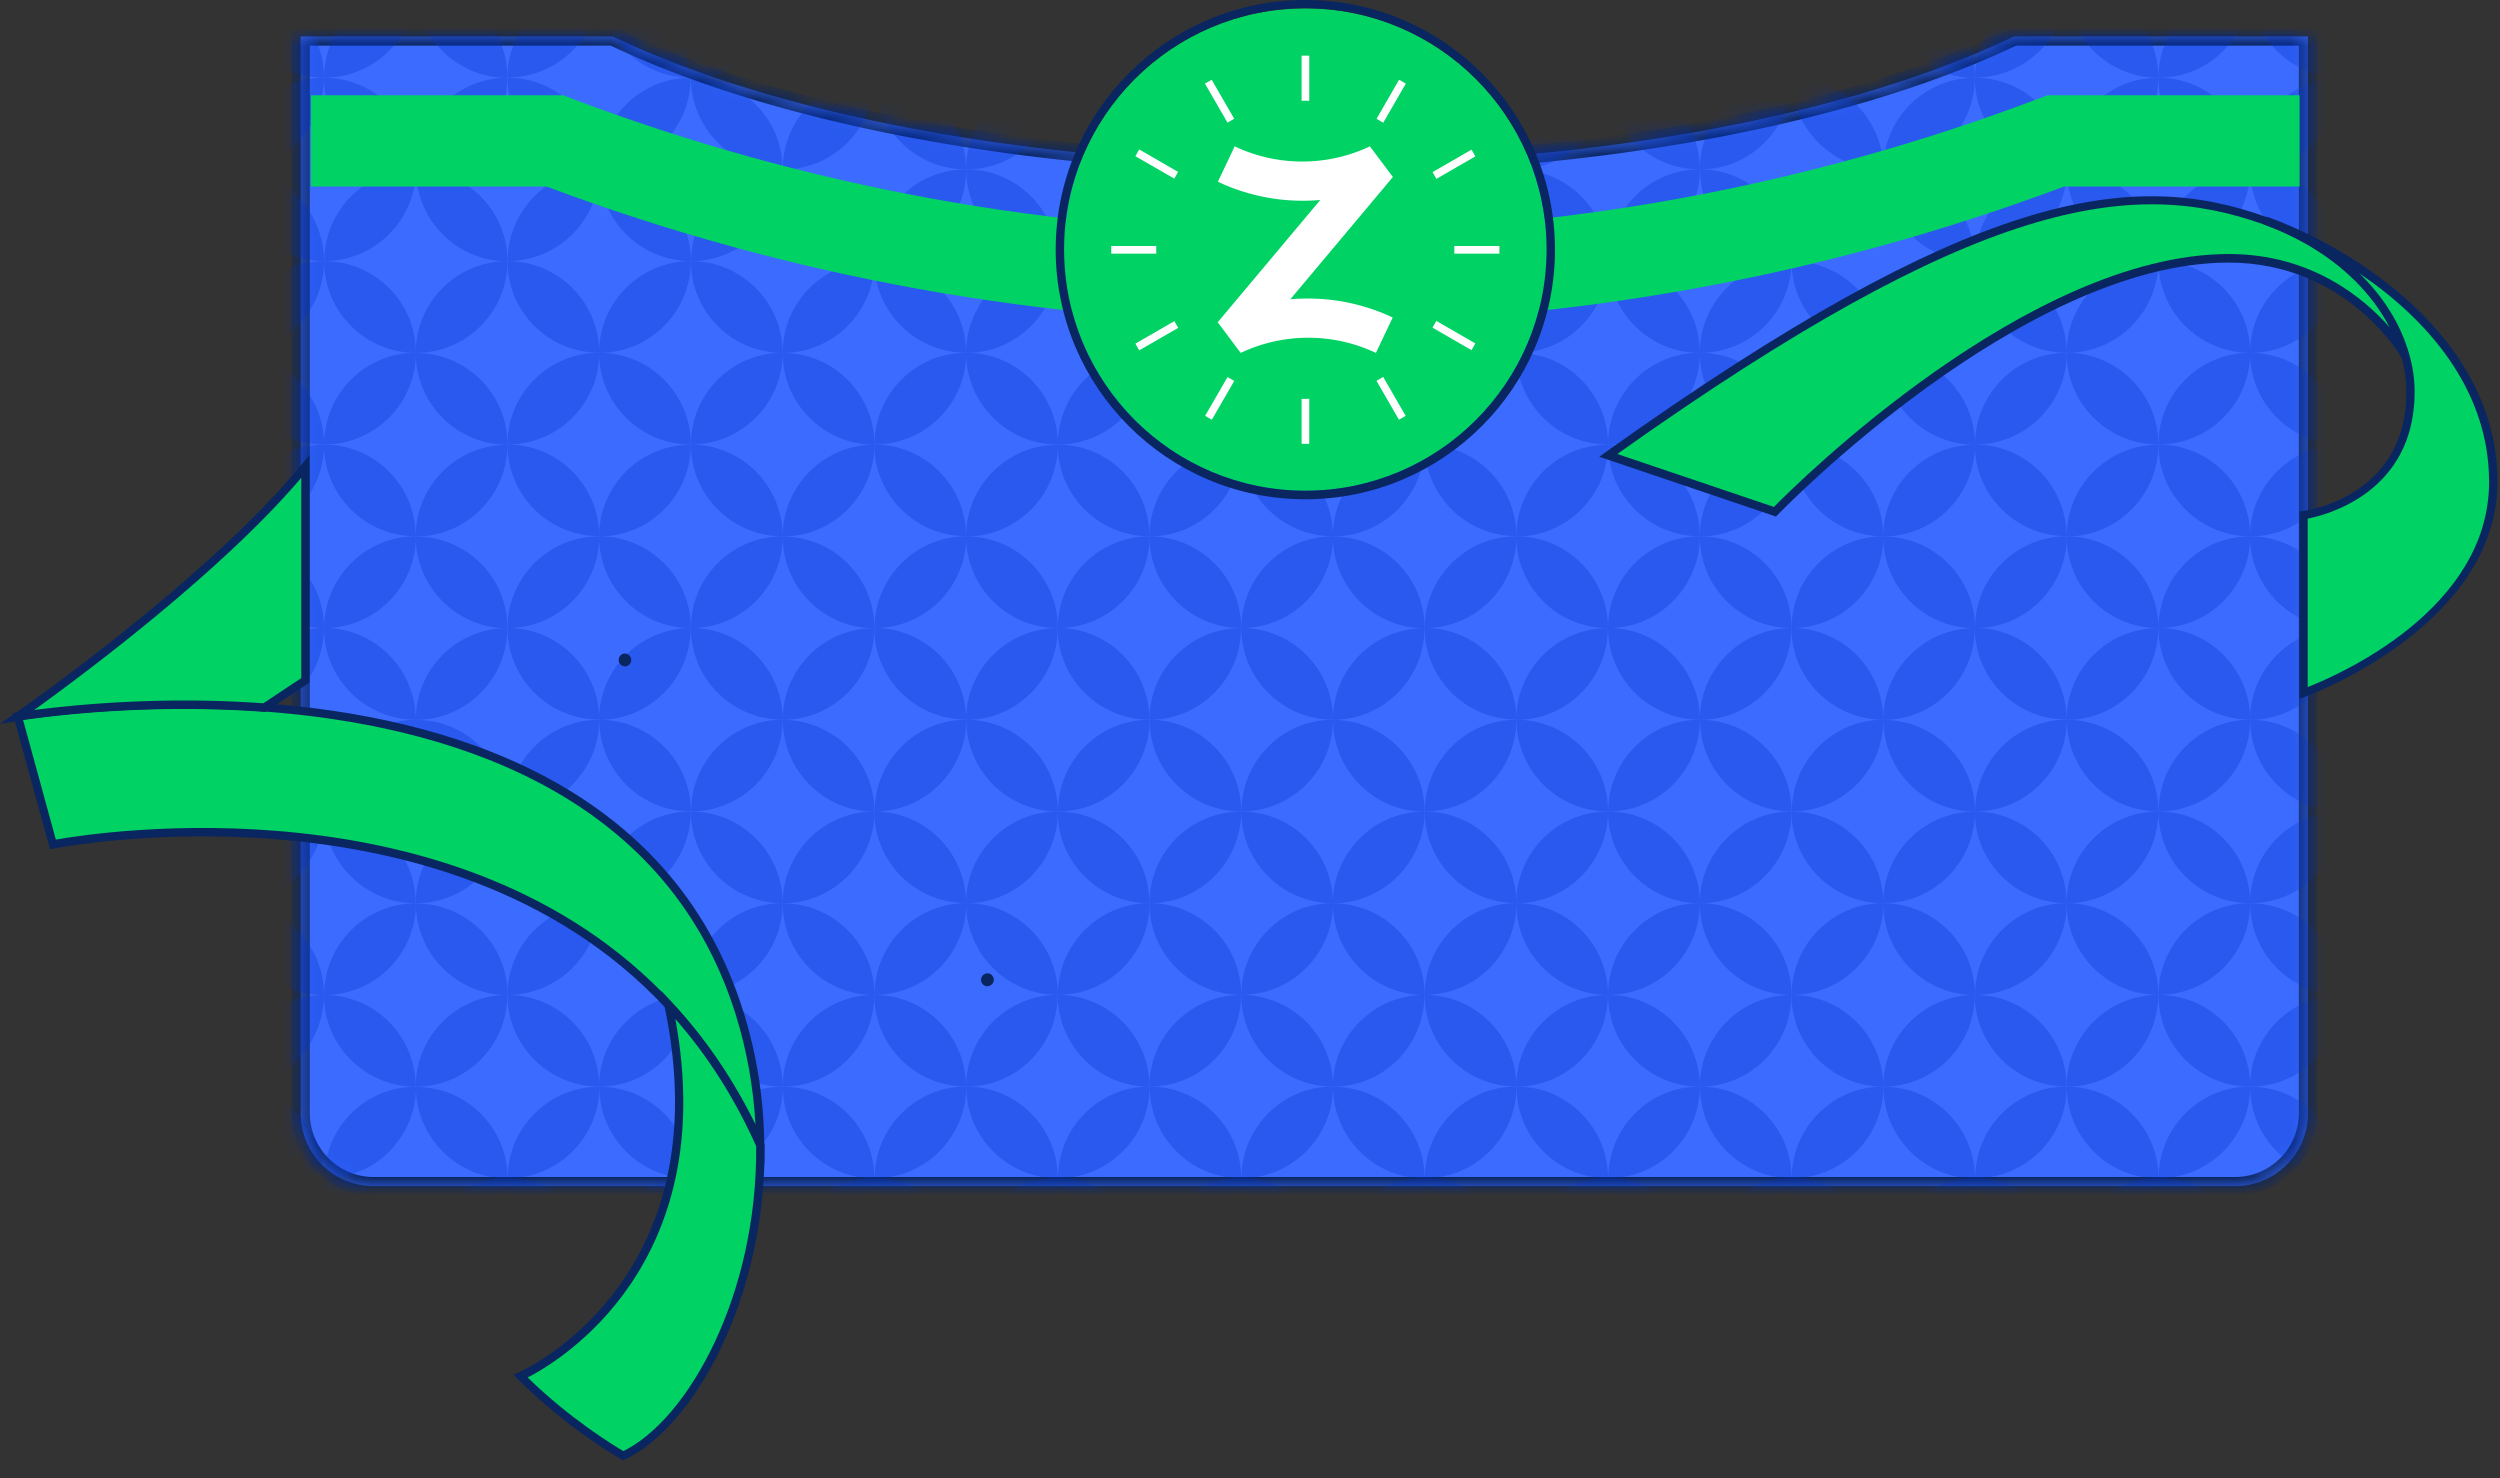 <svg xmlns="http://www.w3.org/2000/svg" xmlns:xlink="http://www.w3.org/1999/xlink" width="137" height="81" fill="none" viewBox="0 0 137 81">
  <rect x="0" y="0" width="137" height="81" fill="#333333" stroke="none"/>
  <defs>
    <path id="a" d="M33.584 2H16.477v59a4 4 0 0 0 4 4h102a4 4 0 0 0 4-4V2h-16.108c-8.87 4.258-22.768 7-38.392 7S42.454 6.258 33.584 2"/>
    <path id="b" fill="#3C6BFF" d="M33.584 2H16.477v59a4 4 0 0 0 4 4h102a4 4 0 0 0 4-4V2h-16.108c-8.87 4.258-22.768 7-38.392 7S42.454 6.258 33.584 2"/>
    <path id="c" fill="#0A2660" d="M16.477 2v-.5h-.5V2zm17.107 0 .216-.45-.102-.05h-.114zm92.893 0h.5v-.5h-.5zm-16.108 0v-.5h-.113l-.103.05zm-93.892.5h17.107v-1H16.477zm.5 58.5V2h-1v59zm3.5 3.5a3.5 3.5 0 0 1-3.5-3.5h-1a4.5 4.5 0 0 0 4.5 4.5zm102 0h-102v1h102zm3.5-3.5a3.5 3.5 0 0 1-3.5 3.5v1a4.5 4.5 0 0 0 4.5-4.5zm0-59v59h1V2zm-15.608.5h16.108v-1h-16.108zm-.216-.95c-8.78 4.214-22.598 6.95-38.176 6.95v1c15.67 0 29.649-2.748 38.609-7.05zM71.977 8.5C56.397 8.5 42.58 5.764 33.8 1.55l-.433.9c8.96 4.302 22.94 7.05 38.61 7.05z"/>
  </defs>
  <mask id="e" fill="#fff">
    <use xlink:href="#a" fill-rule="evenodd" clip-rule="evenodd"/>
  </mask>
  <use xlink:href="#b" fill-rule="evenodd" clip-rule="evenodd"/>
  <use xlink:href="#c" mask="url(#e)"/>
  <mask id="g" width="111" height="63" x="16" y="2" maskUnits="userSpaceOnUse" style="mask-type:alpha">
    <mask id="f" fill="#fff">
      <use xlink:href="#a" fill-rule="evenodd" clip-rule="evenodd"/>
    </mask>
    <use xlink:href="#b" fill-rule="evenodd" clip-rule="evenodd"/>
    <use xlink:href="#c" mask="url(#f)"/>
  </mask>
  <g mask="url(#g)">
    <mask id="h" fill="#fff">
      <use xlink:href="#a" fill-rule="evenodd" clip-rule="evenodd"/>
    </mask>
    <use xlink:href="#b" fill-rule="evenodd" clip-rule="evenodd"/>
    <use xlink:href="#c" mask="url(#h)"/>
    <g fill="#0033C9" opacity=".32">
      <path d="M17.76 4.26c0-2.78-2.25-5.03-5.03-5.03 0 2.78 2.25 5.03 5.03 5.03"/>
      <path d="M17.76 4.26c-2.78 0-5.03 2.25-5.03 5.03 2.77 0 5.02-2.25 5.02-5.03z"/>
      <path d="M22.78 9.29c0-2.78-2.25-5.03-5.03-5.03 0 2.77 2.25 5.02 5.02 5.03zm5.031-5.03c-2.78 0-5.03 2.25-5.03 5.03 2.77 0 5.02-2.25 5.02-5.02z"/>
      <path d="M22.792-.77c-2.78 0-5.03 2.25-5.03 5.03 2.78 0 5.03-2.25 5.03-5.03"/>
      <path d="M27.811 4.26c0-2.78-2.25-5.02-5.03-5.02 0 2.78 2.25 5.03 5.03 5.03z"/>
      <path d="M32.839-.77c-2.78 0-5.03 2.25-5.03 5.02 2.78 0 5.03-2.25 5.03-5.03z"/>
      <path d="M37.858 4.26c0-2.78-2.25-5.03-5.03-5.03 0 2.78 2.25 5.03 5.03 5.03"/>
      <path d="M37.858 4.26c-2.78 0-5.03 2.25-5.03 5.03 2.77 0 5.02-2.25 5.02-5.03z"/>
      <path d="M32.839 9.29c0-2.78-2.25-5.03-5.03-5.03 0 2.77 2.25 5.02 5.02 5.02zm10.051 0c0-2.78-2.25-5.03-5.03-5.03 0 2.77 2.25 5.02 5.02 5.03z"/>
      <path d="M42.89-.77c-2.78 0-5.03 2.25-5.03 5.03 2.78 0 5.03-2.25 5.03-5.03m5.03 5.03c0-2.78-2.25-5.02-5.03-5.02 0 2.78 2.25 5.03 5.03 5.03z"/>
      <path d="M47.92 4.26c-2.78 0-5.03 2.25-5.03 5.03 2.77 0 5.02-2.25 5.02-5.02z"/>
      <path d="M52.94 9.29c0-2.78-2.25-5.03-5.03-5.03 0 2.77 2.25 5.02 5.02 5.02zm0-10.06c-2.78 0-5.03 2.25-5.03 5.02 2.78 0 5.03-2.25 5.03-5.03zm5.031 5.03c-2.78 0-5.03 2.25-5.03 5.03 2.77 0 5.02-2.25 5.02-5.03z"/>
      <path d="M57.971 4.26c0-2.78-2.25-5.03-5.03-5.03 0 2.78 2.25 5.03 5.03 5.03m10.047 0c0-2.78-2.25-5.03-5.03-5.03 0 2.78 2.25 5.03 5.03 5.03"/>
      <path d="M68.018 4.26c-2.78 0-5.03 2.25-5.03 5.03 2.77 0 5.02-2.25 5.02-5.03z"/>
      <path d="M62.99 9.29c0-2.78-2.25-5.03-5.03-5.03 0 2.78 2.25 5.02 5.02 5.03z"/>
      <path d="M62.99-.77c-2.78 0-5.03 2.25-5.03 5.03 2.78 0 5.03-2.25 5.03-5.03M73.042 9.29c0-2.78-2.25-5.03-5.03-5.03 0 2.77 2.25 5.02 5.02 5.03zm5.028-5.03c0-2.78-2.25-5.02-5.03-5.02 0 2.78 2.25 5.03 5.03 5.03z"/>
      <path d="M73.05-.77c-2.78 0-5.03 2.25-5.03 5.03 2.78 0 5.03-2.25 5.03-5.03m5.02 5.03c-2.78 0-5.03 2.25-5.03 5.03 2.77 0 5.02-2.25 5.02-5.02zm10.05 0c0-2.78-2.25-5.03-5.03-5.03 0 2.78 2.25 5.03 5.03 5.03"/>
      <path d="M83.1 9.29c0-2.78-2.25-5.03-5.03-5.03 0 2.77 2.25 5.02 5.02 5.02z"/>
      <path d="M88.12 4.26c-2.78 0-5.03 2.25-5.03 5.03 2.77 0 5.02-2.25 5.02-5.03zM83.1-.77c-2.78 0-5.03 2.25-5.03 5.02 2.78 0 5.03-2.25 5.03-5.03zm15.078 5.03c-2.78 0-5.03 2.25-5.03 5.03 2.77 0 5.02-2.25 5.02-5.03z"/>
      <path d="M93.151 9.29c0-2.78-2.25-5.03-5.03-5.03 0 2.78 2.25 5.02 5.02 5.03zm5.027-5.03c0-2.78-2.25-5.03-5.03-5.03 0 2.78 2.25 5.03 5.03 5.03"/>
      <path d="M93.151-.77c-2.78 0-5.03 2.25-5.03 5.03 2.78 0 5.03-2.25 5.03-5.03m15.078 5.03c0-2.78-2.25-5.02-5.03-5.02 0 2.78 2.25 5.03 5.03 5.03z"/>
      <path d="M103.202-.77c-2.78 0-5.03 2.25-5.03 5.03 2.78 0 5.03-2.25 5.03-5.03"/>
      <path d="M103.202 9.29c0-2.78-2.25-5.03-5.03-5.03 0 2.77 2.25 5.02 5.02 5.03z"/>
      <path d="M108.229 4.26c-2.78 0-5.03 2.25-5.03 5.03 2.77 0 5.02-2.25 5.02-5.02zm5.031-5.03c-2.78 0-5.03 2.25-5.03 5.02 2.78 0 5.03-2.25 5.03-5.03z"/>
      <path d="M118.28 4.26c0-2.78-2.25-5.03-5.03-5.03 0 2.78 2.25 5.03 5.03 5.03"/>
      <path d="M118.28 4.26c-2.78 0-5.03 2.25-5.03 5.03 2.77 0 5.02-2.25 5.02-5.03zm-5.031 5.03c0-2.78-2.25-5.03-5.03-5.03 0 2.77 2.25 5.02 5.02 5.02zm10.062 0c0-2.78-2.25-5.03-5.03-5.03 0 2.77 2.25 5.02 5.02 5.03zm5.02-5.03c0-2.78-2.25-5.03-5.03-5.03 0 2.78 2.25 5.03 5.03 5.03"/>
      <path d="M123.311-.77c-2.78 0-5.03 2.25-5.03 5.03 2.78 0 5.03-2.25 5.03-5.03m5.02 5.03c-2.78 0-5.03 2.25-5.03 5.03 2.77 0 5.02-2.25 5.02-5.03zM17.758 14.31c0-2.77-2.25-5.02-5.02-5.03 0 2.78 2.25 5.03 5.03 5.03z"/>
      <path d="M17.76 14.31c-2.78 0-5.03 2.25-5.03 5.03 2.78 0 5.03-2.25 5.03-5.03m10.05 0c0-2.77-2.25-5.02-5.02-5.02 0 2.78 2.25 5.03 5.03 5.03z"/>
      <path d="M27.811 14.31c-2.78 0-5.03 2.25-5.03 5.03 2.78 0 5.03-2.25 5.03-5.02z"/>
      <path d="M22.792 19.34c0-2.78-2.25-5.03-5.03-5.03 0 2.78 2.25 5.02 5.03 5.03"/>
      <path d="M17.762 14.31c2.78 0 5.03-2.25 5.03-5.03-2.77 0-5.02 2.25-5.02 5.03zm20.098 0c0-2.77-2.25-5.02-5.02-5.03 0 2.78 2.25 5.03 5.03 5.03zm-5.021 5.03c0-2.78-2.25-5.03-5.03-5.03 0 2.78 2.25 5.02 5.03 5.02z"/>
      <path d="M27.809 14.31c2.78 0 5.03-2.25 5.03-5.03-2.77 0-5.02 2.25-5.02 5.02zm10.049 0c-2.78 0-5.03 2.25-5.03 5.03 2.78 0 5.03-2.25 5.03-5.03m.002 0c2.78 0 5.03-2.25 5.03-5.03-2.77 0-5.02 2.25-5.02 5.03zm5.03 5.03c0-2.78-2.25-5.03-5.03-5.03 0 2.78 2.25 5.03 5.03 5.03m5.028-5.03c0-2.77-2.25-5.02-5.02-5.02 0 2.78 2.25 5.03 5.03 5.03z"/>
      <path d="M47.92 14.31c-2.78 0-5.03 2.25-5.03 5.03 2.78 0 5.02-2.25 5.03-5.02z"/>
      <path d="M52.94 19.34c0-2.78-2.25-5.03-5.03-5.03 0 2.77 2.25 5.02 5.03 5.02z"/>
      <path d="M47.922 14.31c2.78 0 5.03-2.25 5.03-5.03-2.77 0-5.02 2.25-5.02 5.02z"/>
      <path d="M57.97 14.31c0-2.78-2.25-5.02-5.02-5.03 0 2.78 2.25 5.03 5.03 5.03z"/>
      <path d="M57.971 14.31c-2.78 0-5.03 2.25-5.03 5.03 2.78 0 5.03-2.25 5.03-5.03m10.047 0c-2.78 0-5.03 2.25-5.03 5.03 2.78 0 5.03-2.25 5.03-5.03"/>
      <path d="M62.99 19.34c0-2.78-2.25-5.03-5.03-5.03 0 2.78 2.25 5.03 5.03 5.03"/>
      <path d="M57.969 14.31c2.78 0 5.03-2.25 5.03-5.03-2.77 0-5.02 2.25-5.02 5.03zm10.051 0c0-2.77-2.25-5.02-5.02-5.03 0 2.78 2.25 5.03 5.03 5.03z"/>
      <path d="M73.05 19.34c0-2.78-2.25-5.03-5.03-5.03 0 2.78 2.25 5.02 5.03 5.03"/>
      <path d="M78.07 14.31c-2.78 0-5.03 2.25-5.03 5.03 2.78 0 5.02-2.25 5.03-5.02z"/>
      <path d="M78.07 14.31c0-2.77-2.25-5.02-5.02-5.02 0 2.78 2.25 5.03 5.03 5.03zm-10.05 0c2.78 0 5.03-2.25 5.03-5.03-2.77 0-5.02 2.25-5.02 5.03zm20.1 0c-2.78 0-5.03 2.25-5.03 5.03 2.78 0 5.03-2.25 5.03-5.03"/>
      <path d="M88.122 14.31c0-2.78-2.25-5.02-5.02-5.03 0 2.78 2.25 5.03 5.03 5.03zM83.1 19.34c0-2.78-2.25-5.03-5.03-5.03 0 2.77 2.25 5.02 5.03 5.02z"/>
      <path d="M78.07 14.31c2.78 0 5.03-2.25 5.03-5.03-2.77 0-5.02 2.25-5.02 5.02zm10.051 0c2.78 0 5.03-2.25 5.03-5.03-2.77 0-5.02 2.25-5.02 5.03z"/>
      <path d="M93.151 19.34c0-2.78-2.25-5.03-5.03-5.03 0 2.78 2.25 5.03 5.03 5.03"/>
      <path d="M98.178 14.31c-2.78 0-5.03 2.25-5.03 5.03 2.78 0 5.03-2.25 5.03-5.03"/>
      <path d="M98.18 14.31c0-2.77-2.25-5.02-5.02-5.03 0 2.78 2.25 5.03 5.03 5.03zm10.049 0c-2.78 0-5.03 2.25-5.03 5.03 2.78 0 5.02-2.25 5.03-5.02z"/>
      <path d="M103.202 19.34c0-2.78-2.25-5.03-5.03-5.03 0 2.78 2.25 5.03 5.03 5.03"/>
      <path d="M98.18 14.31c2.78 0 5.03-2.25 5.03-5.03-2.77 0-5.02 2.25-5.02 5.03zm10.051 0c0-2.77-2.25-5.02-5.02-5.02 0 2.78 2.25 5.03 5.03 5.03z"/>
      <path d="M113.249 19.34c0-2.78-2.25-5.03-5.03-5.03 0 2.78 2.25 5.02 5.03 5.02zm5.033-5.03c0-2.77-2.25-5.02-5.02-5.03 0 2.78 2.25 5.03 5.03 5.03zm-.002 0c-2.78 0-5.03 2.25-5.03 5.03 2.78 0 5.03-2.25 5.03-5.03m-10.05 0c2.78 0 5.03-2.25 5.03-5.03-2.77 0-5.02 2.25-5.02 5.02zm20.099 0c0-2.77-2.25-5.02-5.02-5.03 0 2.78 2.25 5.03 5.03 5.03z"/>
      <path d="M118.281 14.31c2.78 0 5.03-2.25 5.03-5.03-2.77 0-5.02 2.25-5.02 5.03z"/>
      <path d="M123.311 19.34c0-2.78-2.25-5.03-5.03-5.03 0 2.78 2.25 5.02 5.03 5.03"/>
      <path d="M128.331 14.31c-2.78 0-5.03 2.25-5.03 5.03 2.78 0 5.03-2.25 5.03-5.03M17.76 24.37c-2.78 0-5.03 2.25-5.03 5.03 2.78 0 5.02-2.25 5.03-5.03m0-.01c0-2.78-2.25-5.02-5.03-5.03 0 2.78 2.25 5.03 5.03 5.03m.002 0c2.78 0 5.03-2.25 5.03-5.03-2.78 0-5.03 2.25-5.03 5.03"/>
      <path d="M22.78 29.39c0-2.78-2.25-5.03-5.03-5.03 0 2.78 2.25 5.02 5.03 5.03m5.031-5.03c0-2.78-2.25-5.02-5.03-5.02 0 2.78 2.25 5.03 5.03 5.03zm0 .01c-2.78 0-5.03 2.25-5.03 5.03 2.78 0 5.02-2.25 5.03-5.02z"/>
      <path d="M27.809 24.36c2.78 0 5.03-2.25 5.03-5.03-2.78 0-5.03 2.25-5.03 5.02z"/>
      <path d="M37.858 24.36c0-2.78-2.25-5.03-5.03-5.03 0 2.78 2.25 5.03 5.03 5.03m0 .01c-2.78 0-5.03 2.25-5.03 5.03 2.78 0 5.03-2.25 5.03-5.03"/>
      <path d="M32.839 29.39c0-2.78-2.25-5.03-5.03-5.03 0 2.78 2.25 5.02 5.03 5.02zm10.051 0c0-2.78-2.25-5.03-5.03-5.03 0 2.78 2.25 5.03 5.03 5.03m5.03-5.03c0-2.77-2.25-5.02-5.03-5.02 0 2.78 2.25 5.03 5.03 5.03zm-10.06 0c2.78 0 5.03-2.25 5.03-5.03-2.78 0-5.03 2.25-5.03 5.03m10.06.01c-2.78 0-5.03 2.25-5.03 5.03 2.77 0 5.02-2.25 5.03-5.02z"/>
      <path d="M52.94 29.39c0-2.78-2.25-5.03-5.03-5.03 0 2.77 2.25 5.02 5.03 5.02zm5.031-5.03c0-2.78-2.25-5.03-5.03-5.03 0 2.78 2.25 5.03 5.03 5.03"/>
      <path d="M47.922 24.36c2.78 0 5.03-2.25 5.03-5.03-2.78 0-5.02 2.25-5.03 5.02zm10.049.01c-2.78 0-5.03 2.25-5.03 5.03 2.78 0 5.03-2.25 5.03-5.03"/>
      <path d="M62.99 29.39c0-2.78-2.25-5.03-5.03-5.03 0 2.78 2.25 5.03 5.03 5.03m5.028-5.03c0-2.78-2.25-5.02-5.03-5.03 0 2.78 2.25 5.03 5.03 5.03"/>
      <path d="M57.969 24.36c2.78 0 5.03-2.25 5.03-5.03-2.78 0-5.03 2.25-5.03 5.03m10.049.01c-2.78 0-5.03 2.25-5.03 5.03 2.78 0 5.02-2.25 5.03-5.03m10.052 0c-2.78 0-5.03 2.25-5.03 5.03 2.77 0 5.02-2.25 5.03-5.02zm0-.01c0-2.77-2.25-5.02-5.03-5.02 0 2.78 2.25 5.03 5.03 5.03z"/>
      <path d="M68.02 24.36c2.78 0 5.03-2.25 5.03-5.03-2.78 0-5.03 2.25-5.03 5.03m5.03 5.03c0-2.78-2.25-5.03-5.03-5.03 0 2.78 2.25 5.02 5.03 5.03m10.05 0c0-2.78-2.25-5.03-5.03-5.03 0 2.77 2.25 5.02 5.03 5.02zm-5.03-5.03c2.78 0 5.03-2.25 5.03-5.03-2.78 0-5.02 2.25-5.03 5.02z"/>
      <path d="M88.12 24.37c-2.78 0-5.03 2.25-5.03 5.03 2.78 0 5.03-2.25 5.03-5.03m0-.01c0-2.78-2.25-5.03-5.03-5.03 0 2.78 2.25 5.03 5.03 5.03m10.058.01c-2.78 0-5.03 2.25-5.03 5.03 2.78 0 5.03-2.25 5.03-5.03"/>
      <path d="M93.151 29.39c0-2.78-2.25-5.03-5.03-5.03 0 2.78 2.25 5.03 5.03 5.03m5.027-5.03c0-2.78-2.25-5.03-5.03-5.03 0 2.78 2.25 5.03 5.03 5.03"/>
      <path d="M88.121 24.36c2.78 0 5.03-2.25 5.03-5.03-2.78 0-5.03 2.25-5.03 5.03m20.108 0c0-2.78-2.25-5.02-5.03-5.02 0 2.78 2.25 5.03 5.03 5.03zm0 .01c-2.78 0-5.03 2.25-5.03 5.03 2.78 0 5.02-2.25 5.03-5.02z"/>
      <path d="M98.18 24.36c2.78 0 5.03-2.25 5.03-5.03-2.78 0-5.03 2.25-5.03 5.03m5.022 5.03c0-2.78-2.25-5.03-5.03-5.03 0 2.78 2.25 5.03 5.03 5.03m10.047 0c0-2.78-2.25-5.03-5.03-5.03 0 2.77 2.25 5.02 5.03 5.02zm-5.019-5.03c2.78 0 5.03-2.25 5.03-5.03-2.78 0-5.02 2.25-5.03 5.02zm10.05.01c-2.78 0-5.03 2.25-5.03 5.03 2.78 0 5.02-2.25 5.03-5.03"/>
      <path d="M118.28 24.36c0-2.78-2.25-5.02-5.03-5.03 0 2.78 2.25 5.03 5.03 5.03m5.031 5.03c0-2.78-2.25-5.03-5.03-5.03 0 2.78 2.25 5.02 5.03 5.03"/>
      <path d="M128.331 24.37c-2.78 0-5.03 2.25-5.03 5.03 2.78 0 5.02-2.25 5.03-5.03m0-.01c0-2.78-2.25-5.02-5.03-5.03 0 2.78 2.25 5.03 5.03 5.03"/>
      <path d="M118.281 24.36c2.78 0 5.03-2.25 5.03-5.03-2.78 0-5.03 2.25-5.03 5.03M17.76 34.42c-2.78 0-5.03 2.25-5.03 5.03 2.77 0 5.02-2.25 5.02-5.03zm0 0c0-2.78-2.25-5.02-5.03-5.03 0 2.78 2.25 5.03 5.03 5.03m.002 0c2.78 0 5.03-2.25 5.03-5.03-2.78 0-5.02 2.25-5.03 5.03"/>
      <path d="M27.811 34.42c0-2.78-2.25-5.02-5.03-5.02 0 2.78 2.25 5.03 5.03 5.03z"/>
      <path d="M27.811 34.42c-2.78 0-5.03 2.25-5.03 5.03 2.77 0 5.02-2.25 5.02-5.02zm-5.031 5.02c0-2.78-2.25-5.03-5.03-5.03 0 2.77 2.25 5.02 5.02 5.03zm15.078-5.02c0-2.78-2.25-5.03-5.03-5.03 0 2.78 2.25 5.03 5.03 5.03"/>
      <path d="M32.839 39.44c0-2.78-2.25-5.03-5.03-5.03 0 2.77 2.25 5.02 5.02 5.02z"/>
      <path d="M37.858 34.42c-2.78 0-5.03 2.25-5.03 5.03 2.77 0 5.02-2.25 5.02-5.03zm-10.049 0c2.78 0 5.03-2.25 5.03-5.03-2.78 0-5.02 2.25-5.03 5.02zm20.111 0c-2.78 0-5.03 2.25-5.03 5.03 2.77 0 5.02-2.25 5.02-5.02zm-5.03 5.02c0-2.78-2.25-5.03-5.03-5.03 0 2.78 2.25 5.02 5.02 5.03z"/>
      <path d="M37.86 34.42c2.78 0 5.03-2.25 5.03-5.03-2.78 0-5.03 2.25-5.03 5.03m10.06 0c0-2.77-2.25-5.02-5.03-5.02 0 2.78 2.25 5.03 5.03 5.03zm10.051 0c-2.78 0-5.03 2.25-5.03 5.03 2.78 0 5.02-2.25 5.02-5.03z"/>
      <path d="M52.94 39.44c0-2.78-2.25-5.03-5.03-5.03 0 2.77 2.25 5.02 5.02 5.02zm5.031-5.02c0-2.78-2.25-5.03-5.03-5.03 0 2.78 2.25 5.03 5.03 5.03"/>
      <path d="M47.922 34.42c2.78 0 5.03-2.25 5.03-5.03-2.77 0-5.02 2.25-5.03 5.02zm20.096 0c0-2.78-2.25-5.02-5.03-5.03 0 2.78 2.25 5.03 5.03 5.03"/>
      <path d="M57.969 34.42c2.78 0 5.03-2.25 5.03-5.03-2.78 0-5.03 2.25-5.03 5.03m10.049 0c-2.78 0-5.03 2.25-5.03 5.03 2.77 0 5.02-2.25 5.02-5.03z"/>
      <path d="M62.99 39.44c0-2.78-2.25-5.03-5.03-5.03 0 2.78 2.25 5.02 5.02 5.03zm10.06 0c0-2.78-2.25-5.03-5.03-5.03 0 2.77 2.25 5.02 5.02 5.03z"/>
      <path d="M78.07 34.42c-2.78 0-5.03 2.25-5.03 5.03 2.77 0 5.02-2.25 5.02-5.02z"/>
      <path d="M78.07 34.42c0-2.77-2.25-5.02-5.03-5.02 0 2.78 2.25 5.03 5.03 5.03z"/>
      <path d="M68.02 34.42c2.78 0 5.03-2.25 5.03-5.03-2.78 0-5.02 2.25-5.03 5.03m20.1 0c0-2.78-2.25-5.03-5.03-5.03 0 2.78 2.25 5.03 5.03 5.03"/>
      <path d="M78.07 34.42c2.78 0 5.03-2.25 5.03-5.03-2.77 0-5.02 2.25-5.03 5.02z"/>
      <path d="M83.1 39.44c0-2.78-2.25-5.03-5.03-5.03 0 2.77 2.25 5.02 5.02 5.02z"/>
      <path d="M88.12 34.42c-2.78 0-5.03 2.25-5.03 5.03 2.78 0 5.02-2.25 5.02-5.03zm10.058 0c-2.78 0-5.03 2.25-5.03 5.03 2.77 0 5.02-2.25 5.02-5.03z"/>
      <path d="M93.151 39.44c0-2.78-2.25-5.03-5.03-5.03 0 2.78 2.25 5.02 5.02 5.03z"/>
      <path d="M88.121 34.42c2.78 0 5.03-2.25 5.03-5.03-2.78 0-5.03 2.25-5.03 5.03"/>
      <path d="M98.178 34.42c0-2.78-2.25-5.03-5.03-5.03 0 2.78 2.25 5.03 5.03 5.03m10.051 0c-2.78 0-5.03 2.25-5.03 5.03 2.77 0 5.02-2.25 5.02-5.02z"/>
      <path d="M103.202 39.44c0-2.78-2.25-5.03-5.03-5.03 0 2.78 2.25 5.02 5.02 5.03zm5.027-5.02c0-2.77-2.25-5.02-5.03-5.02 0 2.78 2.25 5.03 5.03 5.03z"/>
      <path d="M98.18 34.42c2.78 0 5.03-2.25 5.03-5.03-2.78 0-5.03 2.25-5.03 5.03m10.05 0c2.78 0 5.03-2.25 5.03-5.03-2.78 0-5.02 2.25-5.03 5.02zm10.05 0c-2.78 0-5.03 2.25-5.03 5.03 2.77 0 5.02-2.25 5.02-5.03z"/>
      <path d="M113.249 39.44c0-2.78-2.25-5.03-5.03-5.03 0 2.77 2.25 5.02 5.02 5.02zm5.031-5.02c0-2.78-2.25-5.02-5.03-5.03 0 2.78 2.25 5.03 5.03 5.03m.001 0c2.78 0 5.03-2.25 5.03-5.03-2.78 0-5.02 2.25-5.03 5.03"/>
      <path d="M128.331 34.42c0-2.78-2.25-5.02-5.03-5.03 0 2.78 2.25 5.03 5.03 5.03m0 0c-2.78 0-5.03 2.25-5.03 5.03 2.77 0 5.02-2.25 5.02-5.03z"/>
      <path d="M123.311 39.44c0-2.78-2.25-5.03-5.03-5.03 0 2.77 2.25 5.02 5.02 5.03zm-110.581 0c0 2.78 2.25 5.03 5.03 5.03 0-2.77-2.25-5.02-5.02-5.03zm5.03 5.03c-2.78 0-5.03 2.25-5.03 5.03 2.78 0 5.02-2.25 5.03-5.03m10.051 0c-2.78 0-5.03 2.25-5.03 5.03 2.78 0 5.02-2.25 5.03-5.02z"/>
      <path d="M27.81 44.47c0-2.77-2.25-5.02-5.02-5.02 0 2.78 2.25 5.03 5.03 5.03z"/>
      <path d="M22.79 39.44c-2.77 0-5.02 2.25-5.02 5.03 2.78 0 5.03-2.25 5.03-5.03zm-.01 10.06c0-2.78-2.25-5.03-5.03-5.03 0 2.78 2.25 5.02 5.03 5.03m10.059 0c0-2.78-2.25-5.03-5.03-5.03 0 2.78 2.25 5.02 5.03 5.02zm-5.03-5.03c2.78 0 5.03-2.25 5.03-5.03-2.77 0-5.02 2.25-5.02 5.02zm10.051 0c0-2.78-2.25-5.02-5.02-5.03 0 2.78 2.25 5.03 5.03 5.03z"/>
      <path d="M37.858 44.47c-2.78 0-5.03 2.25-5.03 5.03 2.78 0 5.02-2.25 5.03-5.03m10.062 0c-2.78 0-5.03 2.25-5.03 5.03 2.77 0 5.02-2.25 5.03-5.02zm-10.06 0c2.78 0 5.03-2.25 5.03-5.03-2.77 0-5.02 2.25-5.02 5.03z"/>
      <path d="M47.918 44.47c0-2.77-2.25-5.02-5.02-5.02 0 2.78 2.25 5.03 5.03 5.03zM42.89 49.5c0-2.78-2.25-5.03-5.03-5.03 0 2.78 2.25 5.02 5.03 5.03"/>
      <path d="M47.922 44.47c2.78 0 5.03-2.25 5.03-5.03-2.77 0-5.02 2.25-5.02 5.02zm5.018 5.03c0-2.78-2.25-5.03-5.03-5.03 0 2.77 2.25 5.02 5.03 5.02zm5.031-5.03c-2.78 0-5.03 2.25-5.03 5.03 2.78 0 5.02-2.25 5.03-5.03"/>
      <path d="M57.97 44.47c0-2.78-2.25-5.02-5.02-5.03 0 2.78 2.25 5.03 5.03 5.03zm10.05 0c0-2.77-2.25-5.02-5.02-5.03 0 2.78 2.25 5.03 5.03 5.03z"/>
      <path d="M57.969 44.47c2.78 0 5.03-2.25 5.03-5.03-2.78 0-5.02 2.25-5.02 5.03zm10.049 0c-2.78 0-5.03 2.25-5.03 5.03 2.78 0 5.02-2.25 5.03-5.03"/>
      <path d="M62.99 49.5c0-2.78-2.25-5.03-5.03-5.03 0 2.78 2.25 5.03 5.03 5.03m15.08-5.03c0-2.77-2.25-5.02-5.02-5.02 0 2.78 2.25 5.03 5.03 5.03zm-10.05 0c2.78 0 5.03-2.25 5.03-5.03-2.77 0-5.02 2.25-5.02 5.03z"/>
      <path d="M78.07 44.47c-2.78 0-5.03 2.25-5.03 5.03 2.77 0 5.02-2.25 5.03-5.02z"/>
      <path d="M73.05 49.5c0-2.78-2.25-5.03-5.03-5.03 0 2.78 2.25 5.02 5.03 5.03m10.05 0c0-2.78-2.25-5.03-5.03-5.03 0 2.77 2.25 5.02 5.03 5.02zm5.022-5.03c0-2.78-2.25-5.02-5.02-5.03 0 2.78 2.25 5.03 5.03 5.03z"/>
      <path d="M88.12 44.47c-2.78 0-5.03 2.25-5.03 5.03 2.78 0 5.02-2.25 5.03-5.03m-10.05 0c2.78 0 5.03-2.25 5.03-5.03-2.77 0-5.02 2.25-5.02 5.02zm15.081 5.03c0-2.78-2.25-5.03-5.03-5.03 0 2.78 2.25 5.03 5.03 5.03m5.029-5.03c0-2.78-2.25-5.02-5.02-5.03 0 2.78 2.25 5.03 5.03 5.03z"/>
      <path d="M98.178 44.47c-2.78 0-5.03 2.25-5.03 5.03 2.78 0 5.02-2.25 5.03-5.03m-10.057 0c2.78 0 5.03-2.25 5.03-5.03-2.78 0-5.02 2.25-5.02 5.03zm20.11 0c0-2.77-2.25-5.02-5.02-5.02 0 2.78 2.25 5.03 5.03 5.03zm-10.051 0c2.78 0 5.03-2.25 5.03-5.03-2.77 0-5.02 2.25-5.02 5.03z"/>
      <path d="M108.229 44.47c-2.78 0-5.03 2.25-5.03 5.03 2.77 0 5.02-2.25 5.03-5.02z"/>
      <path d="M103.202 49.5c0-2.78-2.25-5.03-5.03-5.03 0 2.78 2.25 5.02 5.03 5.03m15.078-5.03c-2.78 0-5.03 2.25-5.03 5.03 2.78 0 5.02-2.25 5.03-5.03m.002 0c0-2.77-2.25-5.02-5.02-5.03 0 2.78 2.25 5.03 5.03 5.03zm-5.033 5.03c0-2.78-2.25-5.03-5.03-5.03 0 2.77 2.25 5.02 5.03 5.02zm-5.019-5.03c2.78 0 5.03-2.25 5.03-5.03-2.77 0-5.02 2.25-5.02 5.02zm20.099 0c0-2.77-2.25-5.02-5.02-5.03 0 2.78 2.25 5.03 5.03 5.03zm-5.018 5.03c0-2.78-2.25-5.03-5.03-5.03 0 2.78 2.25 5.02 5.03 5.03"/>
      <path d="M128.331 44.47c-2.78 0-5.03 2.25-5.03 5.03 2.78 0 5.02-2.25 5.03-5.03m-10.05 0c2.78 0 5.03-2.25 5.03-5.03-2.77 0-5.02 2.25-5.02 5.03zM17.76 54.52c-2.78 0-5.03 2.25-5.03 5.03 2.78 0 5.02-2.25 5.02-5.03z"/>
      <path d="M12.73 49.5c0 2.78 2.25 5.03 5.03 5.03 0-2.78-2.25-5.02-5.03-5.03m10.06 0c0 2.78 2.25 5.03 5.03 5.03 0-2.78-2.25-5.02-5.03-5.02z"/>
      <path d="M27.811 54.52c-2.78 0-5.03 2.25-5.03 5.03 2.77 0 5.02-2.25 5.02-5.02zm-5.019-5.02c-2.78 0-5.02 2.25-5.03 5.03 2.78 0 5.03-2.25 5.03-5.03"/>
      <path d="M22.78 59.55c0-2.78-2.25-5.03-5.03-5.03 0 2.78 2.25 5.02 5.02 5.03zM32.839 49.5c-2.78 0-5.02 2.25-5.03 5.02 2.78 0 5.03-2.25 5.03-5.03zm5.019 5.02c-2.78 0-5.03 2.25-5.03 5.03 2.78 0 5.02-2.25 5.02-5.03z"/>
      <path d="M37.858 54.52c0-2.78-2.25-5.02-5.03-5.03 0 2.78 2.25 5.03 5.03 5.03m-5.019 5.03c0-2.78-2.25-5.03-5.03-5.03 0 2.77 2.25 5.02 5.02 5.02zm5.021-5.03c2.78 0 5.03-2.25 5.03-5.03-2.78 0-5.02 2.25-5.03 5.03m10.06 0c-2.78 0-5.03 2.25-5.03 5.03 2.77 0 5.02-2.25 5.02-5.02z"/>
      <path d="M42.89 59.55c0-2.78-2.25-5.03-5.03-5.03 0 2.78 2.25 5.02 5.02 5.03zm5.03-5.03c0-2.77-2.25-5.02-5.03-5.02 0 2.78 2.25 5.03 5.03 5.03zm.002 0c2.78 0 5.03-2.25 5.03-5.03-2.77 0-5.02 2.25-5.03 5.02zm10.049 0c-2.78 0-5.03 2.25-5.03 5.03 2.78 0 5.02-2.25 5.02-5.03z"/>
      <path d="M57.971 54.52c0-2.78-2.25-5.03-5.03-5.03 0 2.78 2.25 5.03 5.03 5.03m-5.031 5.03c0-2.78-2.25-5.03-5.03-5.03 0 2.77 2.25 5.02 5.02 5.02z"/>
      <path d="M57.969 54.52c2.78 0 5.03-2.25 5.03-5.03-2.78 0-5.02 2.25-5.03 5.03"/>
      <path d="M68.018 54.52c0-2.78-2.25-5.02-5.03-5.03 0 2.78 2.25 5.03 5.03 5.03m-5.028 5.03c0-2.78-2.25-5.03-5.03-5.03 0 2.78 2.25 5.03 5.02 5.03z"/>
      <path d="M68.018 54.52c-2.78 0-5.03 2.25-5.03 5.03 2.78 0 5.02-2.25 5.02-5.03zm.002 0c2.78 0 5.03-2.25 5.03-5.03-2.78 0-5.02 2.25-5.03 5.03"/>
      <path d="M78.07 54.52c0-2.77-2.25-5.02-5.03-5.02 0 2.78 2.25 5.03 5.03 5.03zm-5.02 5.03c0-2.78-2.25-5.03-5.03-5.03 0 2.78 2.25 5.02 5.02 5.03z"/>
      <path d="M78.07 54.52c-2.78 0-5.03 2.25-5.03 5.03 2.77 0 5.02-2.25 5.02-5.02zm0 0c2.78 0 5.03-2.25 5.03-5.03-2.77 0-5.02 2.25-5.03 5.02z"/>
      <path d="M88.12 54.52c0-2.78-2.25-5.03-5.03-5.03 0 2.78 2.25 5.03 5.03 5.03m-5.02 5.03c0-2.78-2.25-5.03-5.03-5.03 0 2.77 2.25 5.02 5.02 5.02z"/>
      <path d="M88.12 54.52c-2.78 0-5.03 2.25-5.03 5.03 2.78 0 5.02-2.25 5.02-5.03zm10.058 0c0-2.78-2.25-5.02-5.03-5.03 0 2.78 2.25 5.03 5.03 5.03m0 0c-2.78 0-5.03 2.25-5.03 5.03 2.78 0 5.02-2.25 5.02-5.03z"/>
      <path d="M93.151 59.55c0-2.78-2.25-5.03-5.03-5.03 0 2.78 2.25 5.03 5.02 5.03z"/>
      <path d="M88.121 54.52c2.78 0 5.03-2.25 5.03-5.03-2.78 0-5.02 2.25-5.03 5.03m15.081 5.03c0-2.78-2.25-5.03-5.03-5.03 0 2.78 2.25 5.02 5.02 5.03zm5.027-5.03c0-2.77-2.25-5.02-5.03-5.02 0 2.78 2.25 5.03 5.03 5.03z"/>
      <path d="M108.229 54.52c-2.78 0-5.03 2.25-5.03 5.03 2.77 0 5.02-2.25 5.02-5.02zm-10.049 0c2.78 0 5.03-2.25 5.03-5.03-2.78 0-5.02 2.25-5.03 5.03m20.1 0c-2.78 0-5.03 2.25-5.03 5.03 2.78 0 5.02-2.25 5.02-5.03zm0 0c0-2.78-2.25-5.02-5.03-5.03 0 2.78 2.25 5.03 5.03 5.03"/>
      <path d="M113.249 59.55c0-2.78-2.25-5.03-5.03-5.03 0 2.77 2.25 5.02 5.02 5.02z"/>
      <path d="M108.23 54.52c2.78 0 5.03-2.25 5.03-5.03-2.77 0-5.02 2.25-5.03 5.02zm10.051 0c2.78 0 5.03-2.25 5.03-5.03-2.78 0-5.02 2.25-5.03 5.03"/>
      <path d="M123.311 59.55c0-2.78-2.25-5.03-5.03-5.03 0 2.78 2.25 5.02 5.02 5.03zm-.002-10.05c0 2.78 2.25 5.03 5.03 5.03 0-2.78-2.25-5.02-5.03-5.03"/>
      <path d="M123.311 59.55c2.78 0 5.02-2.25 5.02-5.03-2.78 0-5.03 2.25-5.03 5.03zm-110.581 0c0 2.78 2.25 5.03 5.03 5.03 0-2.78-2.25-5.02-5.02-5.03z"/>
      <path d="M17.76 64.57c-2.78 0-5.03 2.25-5.03 5.03 2.78 0 5.02-2.25 5.03-5.03"/>
      <path d="M22.78 69.6c0-2.78-2.25-5.03-5.03-5.03 0 2.78 2.25 5.02 5.03 5.03m5.031-5.03c-2.78 0-5.03 2.25-5.03 5.03 2.78 0 5.02-2.25 5.03-5.02z"/>
      <path d="M22.79 59.55c-2.78 0-5.02 2.25-5.02 5.03 2.78 0 5.03-2.25 5.03-5.03z"/>
      <path d="M22.79 59.55c0 2.78 2.25 5.03 5.03 5.03 0-2.77-2.25-5.02-5.02-5.02zm10.05 0c0 2.78 2.25 5.03 5.03 5.03 0-2.78-2.25-5.02-5.02-5.03z"/>
      <path d="M32.839 69.6c0-2.78-2.25-5.03-5.03-5.03 0 2.78 2.25 5.02 5.03 5.02zm.001-10.05c-2.77 0-5.02 2.25-5.02 5.02 2.78 0 5.03-2.25 5.03-5.03z"/>
      <path d="M37.858 64.57c-2.78 0-5.03 2.25-5.03 5.03 2.78 0 5.03-2.25 5.03-5.03m10.062.01c-2.78 0-5.03 2.25-5.03 5.03 2.77 0 5.02-2.25 5.03-5.02zm-5.029-5.03c-2.78 0-5.02 2.25-5.02 5.03 2.78 0 5.03-2.25 5.03-5.03z"/>
      <path d="M47.918 64.57c0-2.77-2.25-5.02-5.02-5.02 0 2.78 2.25 5.03 5.03 5.03zM42.89 69.6c0-2.78-2.25-5.03-5.03-5.03 0 2.78 2.25 5.03 5.03 5.03m15.081-5.03c-2.78 0-5.03 2.25-5.03 5.03 2.78 0 5.03-2.25 5.03-5.03m-.001 0c0-2.78-2.25-5.03-5.02-5.03 0 2.78 2.25 5.03 5.03 5.03z"/>
      <path d="M47.922 64.57c2.78 0 5.03-2.25 5.03-5.03-2.77 0-5.02 2.25-5.02 5.02zm5.018 5.03c0-2.78-2.25-5.03-5.03-5.03 0 2.77 2.25 5.02 5.03 5.02zm15.078-5.03c-2.78 0-5.03 2.25-5.03 5.03 2.78 0 5.02-2.25 5.03-5.03m.002 0c0-2.78-2.25-5.02-5.02-5.03 0 2.78 2.25 5.03 5.03 5.03z"/>
      <path d="M62.99 69.6c0-2.78-2.25-5.03-5.03-5.03 0 2.78 2.25 5.03 5.03 5.03m-5.021-5.03c2.78 0 5.03-2.25 5.03-5.03-2.78 0-5.02 2.25-5.02 5.03zm20.101.01c-2.78 0-5.03 2.25-5.03 5.03 2.77 0 5.02-2.25 5.03-5.02zm-10.05-.01c2.78 0 5.03-2.25 5.03-5.03-2.78 0-5.02 2.25-5.02 5.03z"/>
      <path d="M73.05 69.6c0-2.78-2.25-5.03-5.03-5.03 0 2.78 2.25 5.02 5.03 5.03m5.02-5.03c0-2.77-2.25-5.02-5.02-5.02 0 2.78 2.25 5.03 5.03 5.03z"/>
      <path d="M78.07 64.57c2.78 0 5.03-2.25 5.03-5.03-2.77 0-5.02 2.25-5.02 5.02zm10.05 0c-2.78 0-5.03 2.25-5.03 5.03 2.78 0 5.03-2.25 5.03-5.03"/>
      <path d="M83.1 69.6c0-2.78-2.25-5.03-5.03-5.03 0 2.77 2.25 5.02 5.03 5.02zm5.022-5.03c0-2.78-2.25-5.03-5.02-5.03 0 2.78 2.25 5.03 5.03 5.03zm10.058 0c0-2.78-2.25-5.02-5.02-5.03 0 2.78 2.25 5.03 5.03 5.03z"/>
      <path d="M88.121 64.57c2.78 0 5.03-2.25 5.03-5.03-2.78 0-5.02 2.25-5.02 5.03zm10.057 0c-2.78 0-5.03 2.25-5.03 5.03 2.78 0 5.03-2.25 5.03-5.03"/>
      <path d="M93.151 69.6c0-2.78-2.25-5.03-5.03-5.03 0 2.78 2.25 5.03 5.03 5.03m15.08-5.03c0-2.77-2.25-5.02-5.02-5.02 0 2.78 2.25 5.03 5.03 5.03zm-5.029 5.03c0-2.78-2.25-5.03-5.03-5.03 0 2.78 2.25 5.03 5.03 5.03"/>
      <path d="M108.229 64.57c-2.78 0-5.03 2.25-5.03 5.03 2.78 0 5.02-2.25 5.03-5.02zm-10.049 0c2.78 0 5.03-2.25 5.03-5.03a5.02 5.02 0 0 0-5.02 5.03zm15.082-5.02c0 2.78 2.25 5.03 5.03 5.03 0-2.78-2.25-5.02-5.02-5.03z"/>
      <path d="M113.249 69.6c0-2.78-2.25-5.03-5.03-5.03 0 2.77 2.25 5.02 5.03 5.02zm-5.019-5.03c2.78 0 5.03-2.25 5.03-5.03-2.77 0-5.02 2.25-5.02 5.02zm5.032 5.03c2.78 0 5.02-2.25 5.03-5.03-2.78 0-5.03 2.25-5.03 5.03m10.047 0c2.78 0 5.02-2.25 5.03-5.03-2.78 0-5.03 2.25-5.03 5.03m-5.028-5.03c2.78 0 5.03-2.25 5.03-5.03-2.78 0-5.02 2.25-5.02 5.03z"/>
      <path d="M123.311 69.6c0-2.78-2.25-5.03-5.03-5.03 0 2.78 2.25 5.02 5.03 5.03m-.002-10.05c0 2.78 2.25 5.03 5.03 5.03 0-2.78-2.25-5.02-5.02-5.03z"/>
    </g>
  </g>
  <path fill="#0A2660" d="M54.112 54.05c-.13 0-.25-.08-.31-.19a.33.33 0 0 1-.04-.17c0-.19.16-.35.35-.35.13 0 .25.07.3.18.03.05.05.11.05.17 0 .19-.16.35-.35.35z"/>
  <path fill="#00D264" d="M36.623 55.07c-12.28-13.18-33.73-8.79-33.73-8.79l-1.92-7.01s6.06-1.05 13.52-.49c9.85.74 22.13 4.28 26.03 16.75.76 2.44 1.11 4.88 1.13 7.23-1.36-3.06-3.08-5.59-5.03-7.69"/>
  <path fill="#0A2660" d="m41.891 63.84-.44-.99c-1.29-2.89-2.97-5.46-4.99-7.62l-.06-.07c-12.06-12.84-33.24-8.7-33.45-8.66l-.21.04-2.05-7.46.25-.04c.06 0 6.18-1.05 13.57-.5 9.78.73 22.28 4.26 26.23 16.91.74 2.36 1.12 4.82 1.14 7.3v1.09zm-5.04-8.86c1.8 1.94 3.32 4.18 4.55 6.68-.11-2.06-.47-4.1-1.09-6.08-3.88-12.41-16.19-15.87-25.83-16.59-6.5-.48-12 .27-13.22.45l1.8 6.57c2.26-.4 22.15-3.52 33.73 8.89l.06.07z"/>
  <path fill="#00D264" d="M41.657 62.76c.09 8.2-3.75 15.27-7.51 17.02 0 0-2.84-1.58-5.62-4.36 0 0 11.39-4.84 8.1-20.34 1.95 2.09 3.67 4.62 5.03 7.69z"/>
  <path fill="#0A2660" d="m34.139 80.03-.1-.06s-2.9-1.63-5.67-4.4l-.24-.24.31-.13c.11-.05 11.18-4.95 7.97-20.09l-.17-.8.56.59c2.06 2.2 3.77 4.81 5.08 7.75l.02.09c.09 8.41-3.9 15.49-7.64 17.23l-.11.05zm-5.23-4.55c2.36 2.3 4.74 3.74 5.25 4.04 3.58-1.76 7.35-8.59 7.28-16.71-1.17-2.61-2.65-4.95-4.43-6.97 2.48 13.48-6.34 18.75-8.1 19.65z"/>
  <path fill="#00D264" d="M16.739 25.55v11.72l-2.25 1.5c-7.45-.55-13.52.49-13.52.49s10.53-7.29 15.76-13.71z"/>
  <path fill="#0A2660" d="m0 39.66.84-.58c.1-.07 10.57-7.35 15.72-13.67l.4-.49V37.4l-2.41 1.61h-.08c-7.34-.54-13.4.48-13.46.49L0 39.67zm16.51-13.48C12.06 31.42 4.33 37.14 1.87 38.91c1.99-.26 6.89-.78 12.56-.37l2.08-1.38zm17.73 10.33a.31.31 0 0 1-.24-.1.357.357 0 0 1 0-.49c.13-.14.35-.14.49 0 .13.13.14.35 0 .49-.07.07-.16.11-.24.11z"/>
  <path fill="#00D264" d="M131.801 19.46s-2.97-5.31-9.66-5.31c-11.57 0-24.87 13.89-24.87 13.89l-9.13-3.09C107.69 11 116.51 9.35 124.15 12.1c4.33 1.56 6.84 4.5 7.65 7.36Z"/>
  <path fill="#0A2660" d="m97.33 28.31-9.69-3.28.36-.26c20.111-14.35 28.771-15.56 36.221-12.87 3.95 1.42 6.86 4.23 7.79 7.51l.52 1.84-.94-1.67c-.03-.05-2.99-5.19-9.46-5.19-11.34 0-24.58 13.68-24.71 13.82l-.1.1h.01Zm-8.7-3.43 8.58 2.9c1.26-1.28 13.941-13.86 24.931-13.86 4.54 0 7.42 2.43 8.83 4.04-1.26-2.46-3.73-4.51-6.89-5.65-7.27-2.62-15.75-1.43-35.44 12.56l-.01.01Z"/>
  <path fill="#00D264" d="M136.63 26.41c0 8.01-10.39 11.57-10.39 11.57v-9.75s5.86-.75 5.86-6.75c0-.65-.09-1.33-.29-2.02-.81-2.86-3.32-5.8-7.65-7.36 4.41 1.57 12.48 6.38 12.48 14.3z"/>
  <path fill="#0A2660" d="M126.012 38.29V28.03l.2-.03c.23-.03 5.66-.8 5.66-6.53 0-.65-.1-1.3-.28-1.95-.89-3.14-3.7-5.83-7.51-7.21l.15-.43c4.69 1.67 12.63 6.6 12.63 14.52s-10.44 11.75-10.54 11.78l-.3.1zm.45-9.87v9.23c1.69-.66 9.94-4.25 9.94-11.24 0-5.12-3.45-8.96-7.11-11.43 1.32 1.28 2.27 2.79 2.73 4.42.2.69.3 1.39.3 2.08 0 5.49-4.81 6.74-5.86 6.94"/>
  <path fill="#00D264" d="M71.53 17.72c-14.31 0-28.3-2.52-41.59-7.5h-12.9v-5h13.81l.43.16c12.85 4.87 26.39 7.34 40.25 7.34s27.4-2.47 40.249-7.34l.43-.16h13.81v5h-12.9c-13.29 4.98-27.28 7.5-41.59 7.5Z"/>
  <path fill="#00D264" d="M71.532 26.9c7.302 0 13.22-5.919 13.22-13.22S78.834.46 71.532.46c-7.3 0-13.22 5.919-13.22 13.22s5.92 13.22 13.22 13.22"/>
  <path fill="#0A2660" d="M71.532.45c7.3 0 13.22 5.92 13.22 13.22s-5.92 13.22-13.22 13.22-13.22-5.92-13.22-13.22S64.232.45 71.532.45m0-.45c-7.54 0-13.68 6.13-13.68 13.68s6.13 13.68 13.68 13.68 13.68-6.13 13.68-13.68S79.082 0 71.532 0"/>
  <path fill="#00D264" d="M73.14 25.99c6.8-.88 11.6-7.11 10.71-13.92-.88-6.8-7.11-11.6-13.92-10.71-6.8.88-11.6 7.11-10.71 13.92.88 6.8 7.11 11.6 13.92 10.71"/>
  <path fill="#fff" d="M71.748 3.05h-.42v21.27h.42z"/>
  <path fill="#fff" d="m66.401 4.37-.37.21L76.661 23l.37-.21z"/>
  <path fill="#fff" d="m62.429 8.19-.21.37 18.42 10.63.21-.37z"/>
  <path fill="#fff" d="M82.168 13.48h-21.27v.42h21.27z"/>
  <path fill="#fff" d="m80.639 8.2-18.42 10.63.21.37 18.42-10.63z"/>
  <path fill="#fff" d="M76.67 4.37 66.04 22.79l.37.21L77.04 4.58z"/>
  <path fill="#00D264" d="M71.53 21.86c4.51 0 8.17-3.66 8.17-8.17s-3.66-8.17-8.17-8.17-8.17 3.66-8.17 8.17 3.66 8.17 8.17 8.17"/>
  <path fill="#fff" d="M75.4 19.34a8.66 8.66 0 0 0-7.41 0l-1.26-1.68 5.62-6.7c-.33.03-.66.04-.99.04-1.59 0-3.18-.36-4.62-1.04l.92-1.94a8.66 8.66 0 0 0 7.41 0l1.26 1.68-5.62 6.7c.33-.03.66-.04.99-.04 1.59 0 3.18.36 4.62 1.04z"/>
</svg>
